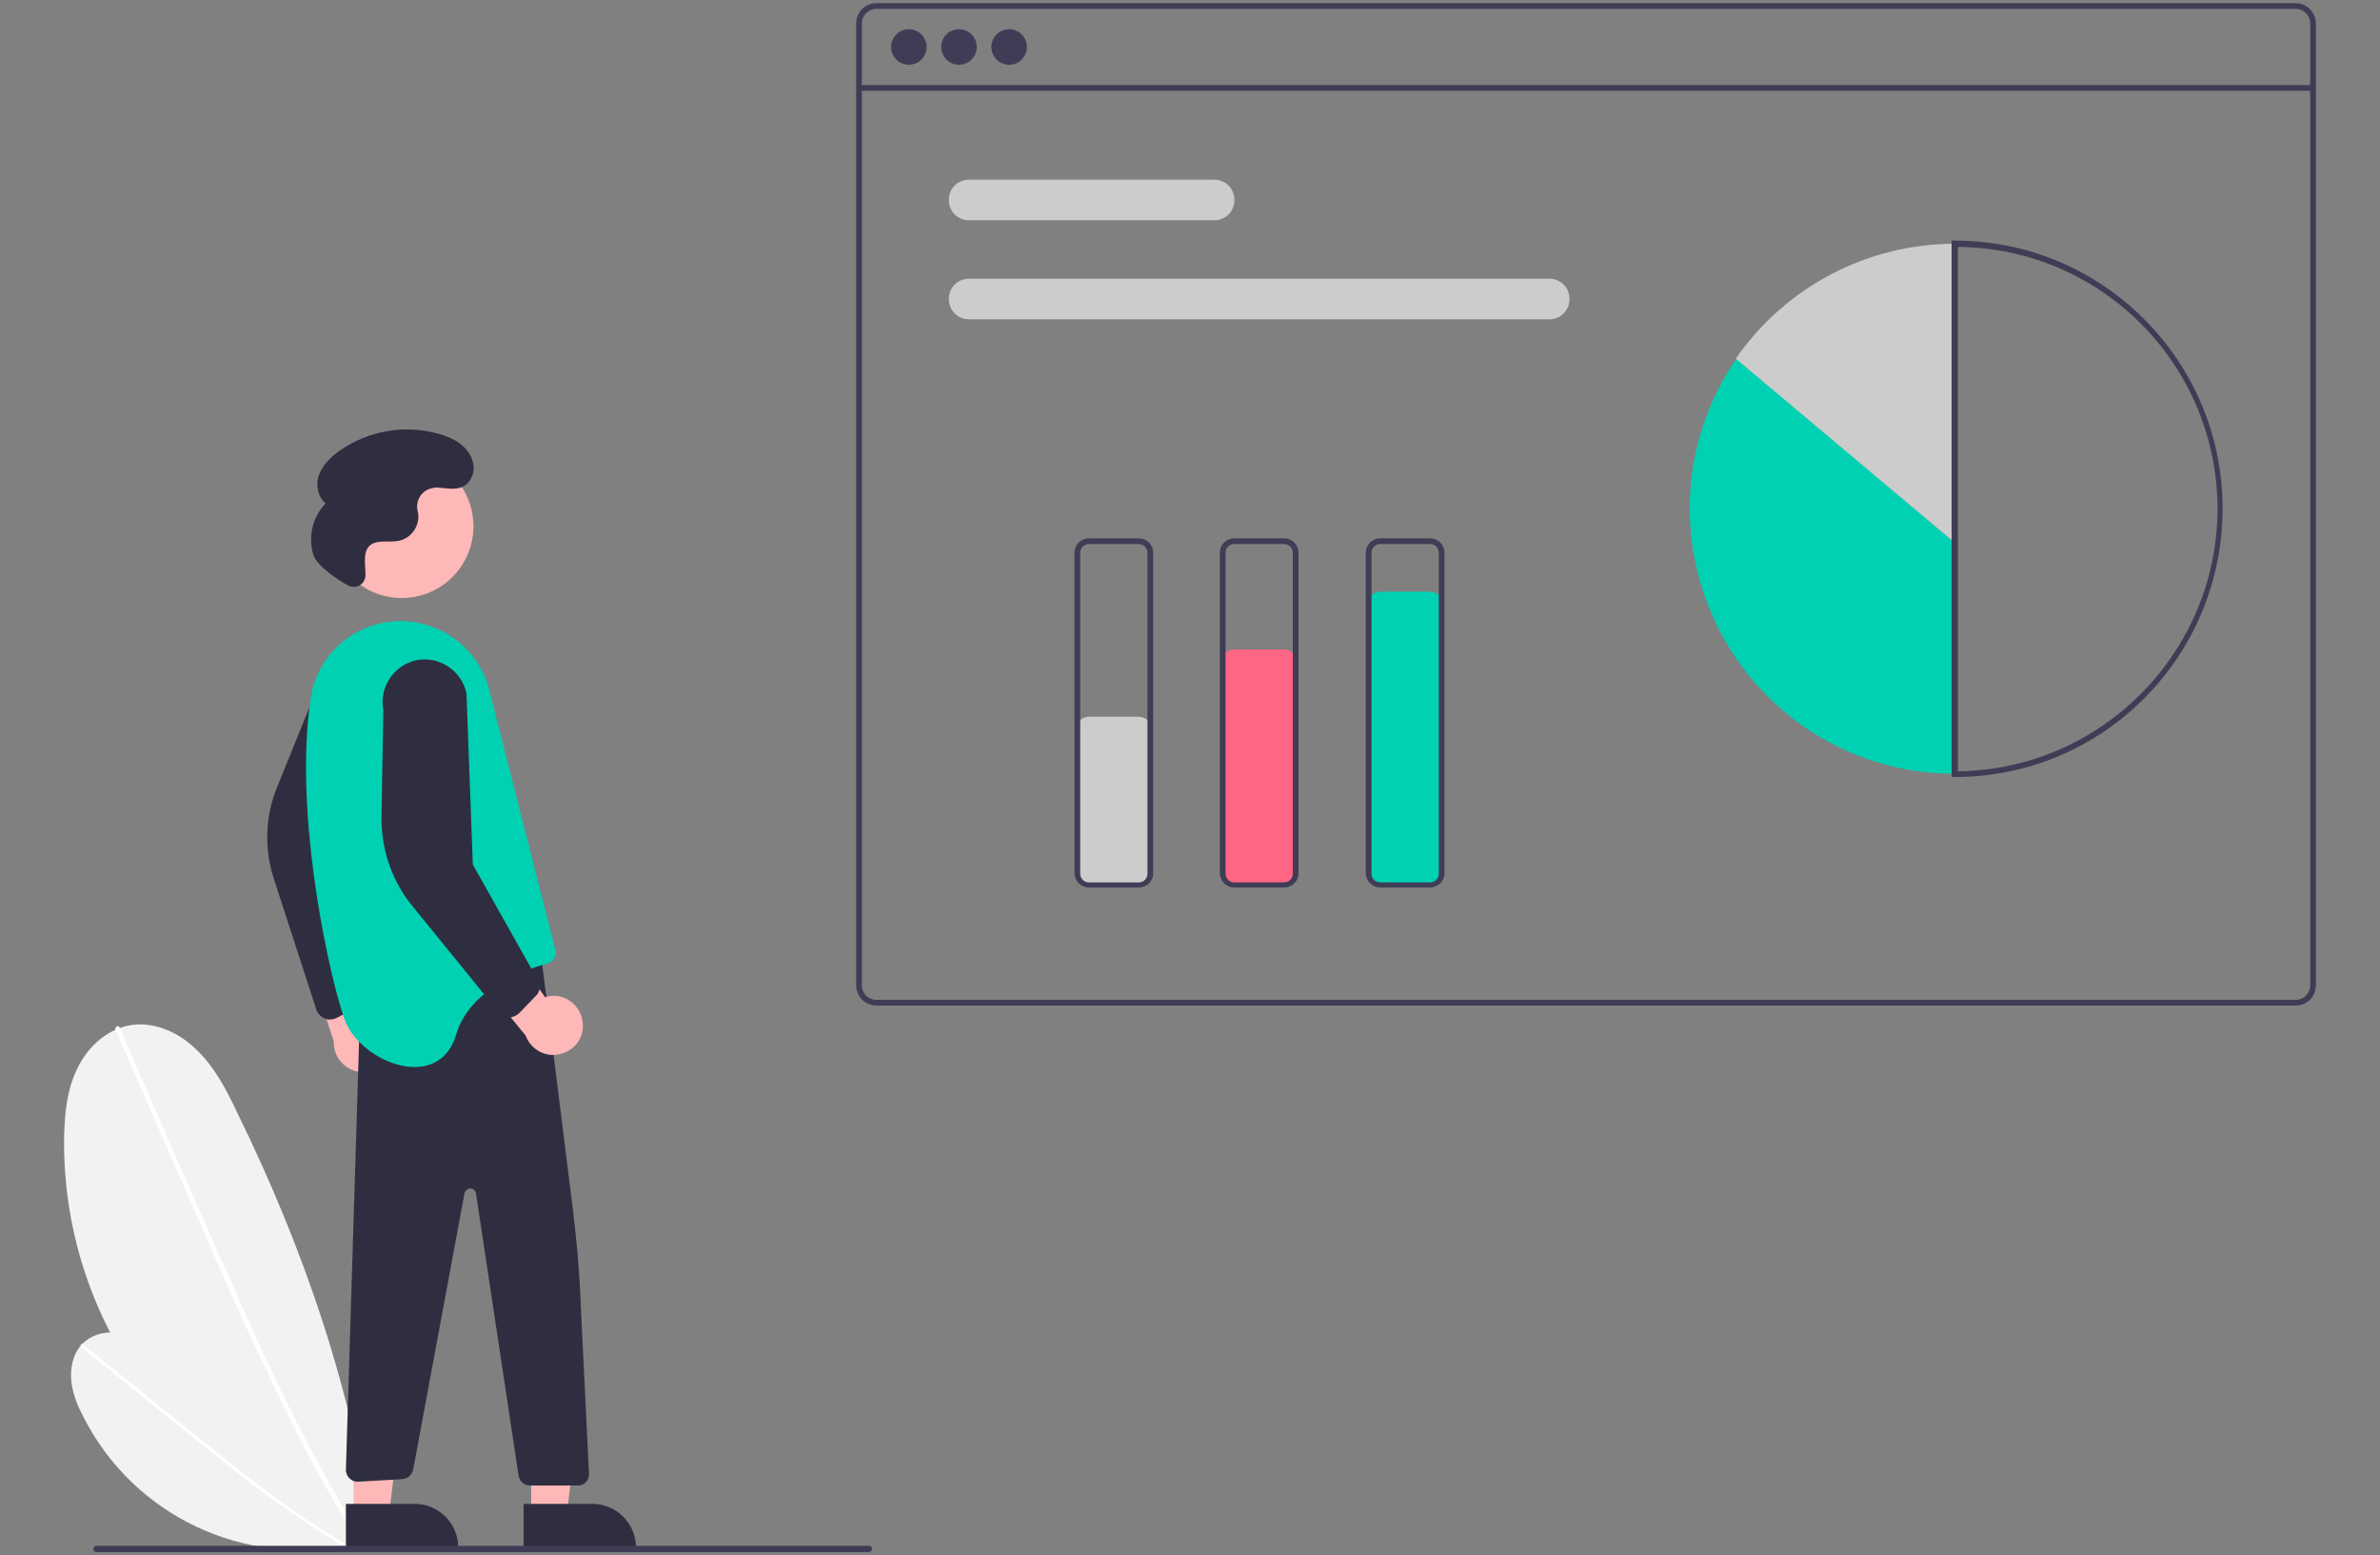 <?xml version="1.0" encoding="utf-8"?>
<!-- Generator: Adobe Illustrator 23.1.1, SVG Export Plug-In . SVG Version: 6.00 Build 0)  -->
<svg version="1.1" id="ed352ff4-7a14-4498-84af-0dc7b5b1bcd0"
	 xmlns="http://www.w3.org/2000/svg" xmlns:xlink="http://www.w3.org/1999/xlink" x="0px" y="0px" viewBox="0 0 375 245"
	 style="enable-background:new 0 0 375 245;" xml:space="preserve">
<rect x="0" y="0" width="375" height="245" fill="#808080" stroke="none"/>
<style type="text/css">
	.st0{fill:#F2F2F2;}
	.st1{fill:#FFFFFF;}
	.st2{fill:#3F3D56;}
	.st3{fill:#CCCCCC;}
	.st4{fill:#00D1B2;}
	.st5{fill:#FF6584;}
	.st6{fill:#FFB8B8;}
	.st7{fill:#2F2E41;}
</style>
<g>
	<path class="st0" d="M58.8,243.1c-29-7.6-49.1-34-48.7-64c0.1-3.6,0.4-7.3,2-10.6c1.5-3.3,4.4-6.1,7.9-6.9c3.9-0.9,8,0.9,10.8,3.6
		c2.9,2.7,4.8,6.3,6.5,9.9C47.8,196.5,55.8,219.5,58.8,243.1L58.8,243.1z"/>
	<path class="st1" d="M18.2,162.2l7.3,16.7l7.3,16.7c2.3,5.3,4.6,10.6,7.1,15.8c2.4,5.2,4.9,10.4,7.5,15.5
		c2.6,5.1,5.4,10.1,8.4,14.9c0.4,0.6,0.8,1.2,1.1,1.8c0.3,0.4,0.9,0,0.7-0.4c-3.1-4.8-5.9-9.8-8.6-14.8c-2.7-5.1-5.2-10.2-7.6-15.4
		c-2.4-5.2-4.7-10.5-7.1-15.8c-2.4-5.5-4.9-11.1-7.3-16.6l-7.3-16.7l-0.9-2.1C18.7,161.4,18,161.8,18.2,162.2L18.2,162.2z"/>
	<path class="st0" d="M55.7,243.2c-17.1,3.9-34.7-4.4-42.6-20.1c-1-1.9-1.8-3.9-1.9-6.1s0.6-4.4,2.2-5.7c1.8-1.5,4.4-1.7,6.6-1.1
		c2.2,0.6,4.2,2,6,3.4C37.4,222,47.8,231.8,55.7,243.2L55.7,243.2z"/>
	<path class="st1" d="M12.8,212.2l8.3,6.7l8.3,6.7c2.6,2.1,5.3,4.2,7.9,6.3c2.6,2.1,5.3,4.1,8.1,6c2.7,1.9,5.5,3.8,8.4,5.5
		c0.4,0.2,0.7,0.4,1.1,0.6c0.3,0.1,0.5-0.2,0.2-0.4c-2.9-1.7-5.7-3.5-8.5-5.4c-2.8-1.9-5.4-3.9-8.1-6c-2.7-2.1-5.3-4.2-7.9-6.3
		c-2.8-2.2-5.5-4.4-8.3-6.7l-8.3-6.7l-1-0.8C12.8,211.6,12.6,212,12.8,212.2L12.8,212.2z"/>
	<path class="st2" d="M361.7,0.5H138.1c-1.8,0-3.2,1.4-3.2,3.2v151.5c0,1.8,1.4,3.2,3.2,3.2h223.6c1.8,0,3.2-1.4,3.2-3.2V3.7
		C364.9,2,363.5,0.5,361.7,0.5z M364,155.2c0,1.3-1,2.3-2.3,2.3H138.1c-1.3,0-2.3-1-2.3-2.3V3.7c0-1.3,1-2.3,2.3-2.3h223.6
		c1.3,0,2.3,1,2.3,2.3V155.2z"/>
	<rect x="135.4" y="13.4" class="st2" width="229.1" height="0.9"/>
	<circle class="st2" cx="143.2" cy="7.4" r="2.8"/>
	<circle class="st2" cx="151.1" cy="7.4" r="2.8"/>
	<circle class="st2" cx="159" cy="7.4" r="2.8"/>
	<path class="st3" d="M191.3,34.7h-38.6c-1.8,0-3.2-1.4-3.2-3.2s1.4-3.2,3.2-3.2h38.6c1.8,0,3.2,1.4,3.2,3.2S193.1,34.7,191.3,34.7z
		"/>
	<path class="st3" d="M244.1,50.3h-91.4c-1.8,0-3.2-1.4-3.2-3.2s1.4-3.2,3.2-3.2h91.4c1.8,0,3.2,1.4,3.2,3.2S245.9,50.3,244.1,50.3
		L244.1,50.3z"/>
	<path class="st4" d="M273.6,56.5c-13.1,19-8.2,45,10.8,58.1c7,4.8,15.2,7.3,23.6,7.3V85.5L273.6,56.5z"/>
	<path class="st3" d="M308,38.4c-13.8,0-26.7,6.8-34.5,18.1L308,85.5V38.4z"/>
	<path class="st2" d="M308,122.4h-0.5V37.9h0.5c23.3,0,42.2,18.9,42.2,42.2S331.4,122.4,308,122.4z M308.5,38.9v82.6
		c22.8-0.3,41.1-19,40.9-41.8C349.1,57.2,331,39.1,308.5,38.9z"/>
	<path class="st3" d="M179.4,139.6h-7.8c-1.1,0-2.1-0.9-2.1-2.1v-22.5c0-1.1,0.9-2.1,2.1-2.1h7.8c1.1,0,2.1,0.9,2.1,2.1v22.5
		C181.4,138.7,180.5,139.6,179.4,139.6z"/>
	<path class="st5" d="M202.3,139.6h-7.8c-1.1,0-2.1-0.9-2.1-2.1v-33.1c0-1.1,0.9-2.1,2.1-2.1h7.8c1.1,0,2.1,0.9,2.1,2.1v33.1
		C204.4,138.7,203.5,139.6,202.3,139.6z"/>
	<path class="st4" d="M225.3,139.6h-7.8c-1.1,0-2.1-0.9-2.1-2.1V95.3c0-1.1,0.9-2.1,2.1-2.1h7.8c1.1,0,2.1,0.9,2.1,2.1v42.2
		C227.4,138.7,226.4,139.6,225.3,139.6z"/>
	<path class="st2" d="M179.4,139.8h-7.8c-1.3,0-2.3-1-2.3-2.3V87.1c0-1.3,1-2.3,2.3-2.3h7.8c1.3,0,2.3,1,2.3,2.3v50.5
		C181.7,138.8,180.7,139.8,179.4,139.8z M171.6,85.7c-0.8,0-1.4,0.6-1.4,1.4v50.5c0,0.8,0.6,1.4,1.4,1.4h7.8c0.8,0,1.4-0.6,1.4-1.4
		V87.1c0-0.8-0.6-1.4-1.4-1.4H171.6z"/>
	<path class="st2" d="M202.3,139.8h-7.8c-1.3,0-2.3-1-2.3-2.3V87.1c0-1.3,1-2.3,2.3-2.3h7.8c1.3,0,2.3,1,2.3,2.3v50.5
		C204.6,138.8,203.6,139.8,202.3,139.8z M194.5,85.7c-0.8,0-1.4,0.6-1.4,1.4v50.5c0,0.8,0.6,1.4,1.4,1.4h7.8c0.8,0,1.4-0.6,1.4-1.4
		V87.1c0-0.8-0.6-1.4-1.4-1.4H194.5z"/>
	<path class="st2" d="M225.3,139.8h-7.8c-1.3,0-2.3-1-2.3-2.3V87.1c0-1.3,1-2.3,2.3-2.3h7.8c1.3,0,2.3,1,2.3,2.3v50.5
		C227.6,138.8,226.6,139.8,225.3,139.8z M217.5,85.7c-0.8,0-1.4,0.6-1.4,1.4v50.5c0,0.8,0.6,1.4,1.4,1.4h7.8c0.8,0,1.4-0.6,1.4-1.4
		V87.1c0-0.8-0.6-1.4-1.4-1.4H217.5z"/>
	<path class="st6" d="M61.7,165.3c0.7-2.5-0.8-5-3.2-5.7c-0.3-0.1-0.5-0.1-0.8-0.1l-3.9-15.9l-5.8,6.3l4.6,14.2
		c-0.1,2.6,2,4.7,4.5,4.8C59.3,168.8,61.2,167.4,61.7,165.3L61.7,165.3z"/>
	<path class="st7" d="M51.1,160.4c-0.5-0.2-1-0.7-1.2-1.2l-6.6-20.3c-1.7-4.9-1.6-10.2,0.4-15l6.4-15.8c0.6-3.6,4-6.1,7.7-5.5
		c3.6,0.6,6.1,4,5.5,7.7c0,0,0,0,0,0l-8.8,25.5l3.1,20.8c0.1,0.9-0.4,1.7-1.2,2.1l-3.5,1.7c-0.4,0.2-0.8,0.2-1.2,0.2
		C51.4,160.5,51.3,160.5,51.1,160.4z"/>
	<polygon class="st6" points="83.7,238.5 89.3,238.5 92,216.8 83.7,216.8 	"/>
	<path class="st7" d="M100.2,243.7l-17.7,0l0,0l0-6.8l0,0l10.9,0C97.1,236.9,100.2,240,100.2,243.7L100.2,243.7L100.2,243.7z"/>
	<polygon class="st6" points="55.7,238.5 61.3,238.5 64,216.8 55.7,216.8 	"/>
	<path class="st7" d="M72.2,243.7l-17.7,0l0,0l0-6.8l0,0l10.9,0C69.1,236.9,72.2,240,72.2,243.7L72.2,243.7L72.2,243.7z"/>
	<path class="st7" d="M85.2,150l4.9,39.2c0.7,5.4,1.2,10.8,1.4,16.2l1.3,26.7c0.1,1-0.7,1.9-1.7,1.9c0,0-0.1,0-0.1,0h-7.5
		c-0.9,0-1.7-0.7-1.8-1.6L75,188c-0.1-0.5-0.5-0.8-1-0.8c-0.4,0.1-0.7,0.4-0.8,0.7l-8.1,43.6c-0.2,0.8-0.8,1.4-1.7,1.5l-6.9,0.4
		c-1,0.1-1.9-0.7-2-1.7c0-0.1,0-0.1,0-0.2l2.2-71.4L85.2,150z"/>
	<circle class="st6" cx="63.3" cy="82.9" r="11.3"/>
	<path class="st4" d="M54.5,161.1c2.8,6.4,14.7,11,17.4,1.8c2.1-7.1,10.6-10.1,14.3-11.1c1-0.3,1.6-1.3,1.3-2.2l-10.4-40.9
		c-1.2-4.8-4.9-8.7-9.7-10.2c-8.3-2.6-17,2.7-18.4,11.3c-0.4,2.4-0.6,4.8-0.7,7.2C47.5,135.1,52.7,156.8,54.5,161.1z"/>
	<path class="st6" d="M91.8,161c-0.3-2.5-2.5-4.4-5.1-4.1c-0.3,0-0.5,0.1-0.8,0.2l-9.4-13.4l-3.1,7.9l9.4,11.5
		c0.9,2.4,3.5,3.7,5.9,2.8C90.8,165.2,92.1,163.2,91.8,161L91.8,161z"/>
	<path class="st7" d="M80.2,160.3c-0.6,0-1.1-0.3-1.5-0.7L65.2,143c-3.3-3.9-5.1-8.9-5.1-14.1l0.3-17c-0.7-3.6,1.6-7.1,5.2-7.9
		c3.6-0.7,7.1,1.6,7.9,5.2c0,0,0,0,0,0l1,27l10.3,18.3c0.4,0.8,0.3,1.7-0.3,2.3l-2.7,2.8c-0.3,0.3-0.7,0.5-1.1,0.6
		C80.5,160.3,80.4,160.3,80.2,160.3z"/>
	<path class="st7" d="M54.8,92.2c0.9,0.5,2,0.2,2.5-0.6c0.1-0.1,0.1-0.3,0.2-0.4l0,0c0.2-0.9,0-1.7,0-2.6s0-1.8,0.6-2.5
		c1.1-1.2,3.1-0.6,4.7-0.9c2-0.4,3.3-2.3,3.1-4.2c0-0.2-0.1-0.4-0.1-0.5c-0.4-1.7,0.7-3.3,2.3-3.6c0.3-0.1,0.6-0.1,0.8-0.1
		c1.6,0.1,3.4,0.6,4.7-0.6c1-1,1.3-2.5,0.8-3.8c-0.8-2.2-2.9-3.4-5.1-4c-5.4-1.6-11.2-0.6-15.8,2.6c-1.4,1-2.6,2.2-3.2,3.7
		s-0.3,3.5,1,4.6c-2.1,2.2-2.8,5.3-1.9,8.2C50.1,89.3,53.2,91.3,54.8,92.2z"/>
	<path class="st2" d="M136.8,244.5H15.2c-0.3,0-0.5-0.2-0.5-0.5s0.2-0.5,0.5-0.5h121.7c0.3,0,0.5,0.2,0.5,0.5
		S137.1,244.5,136.8,244.5z"/>
</g>
</svg>
